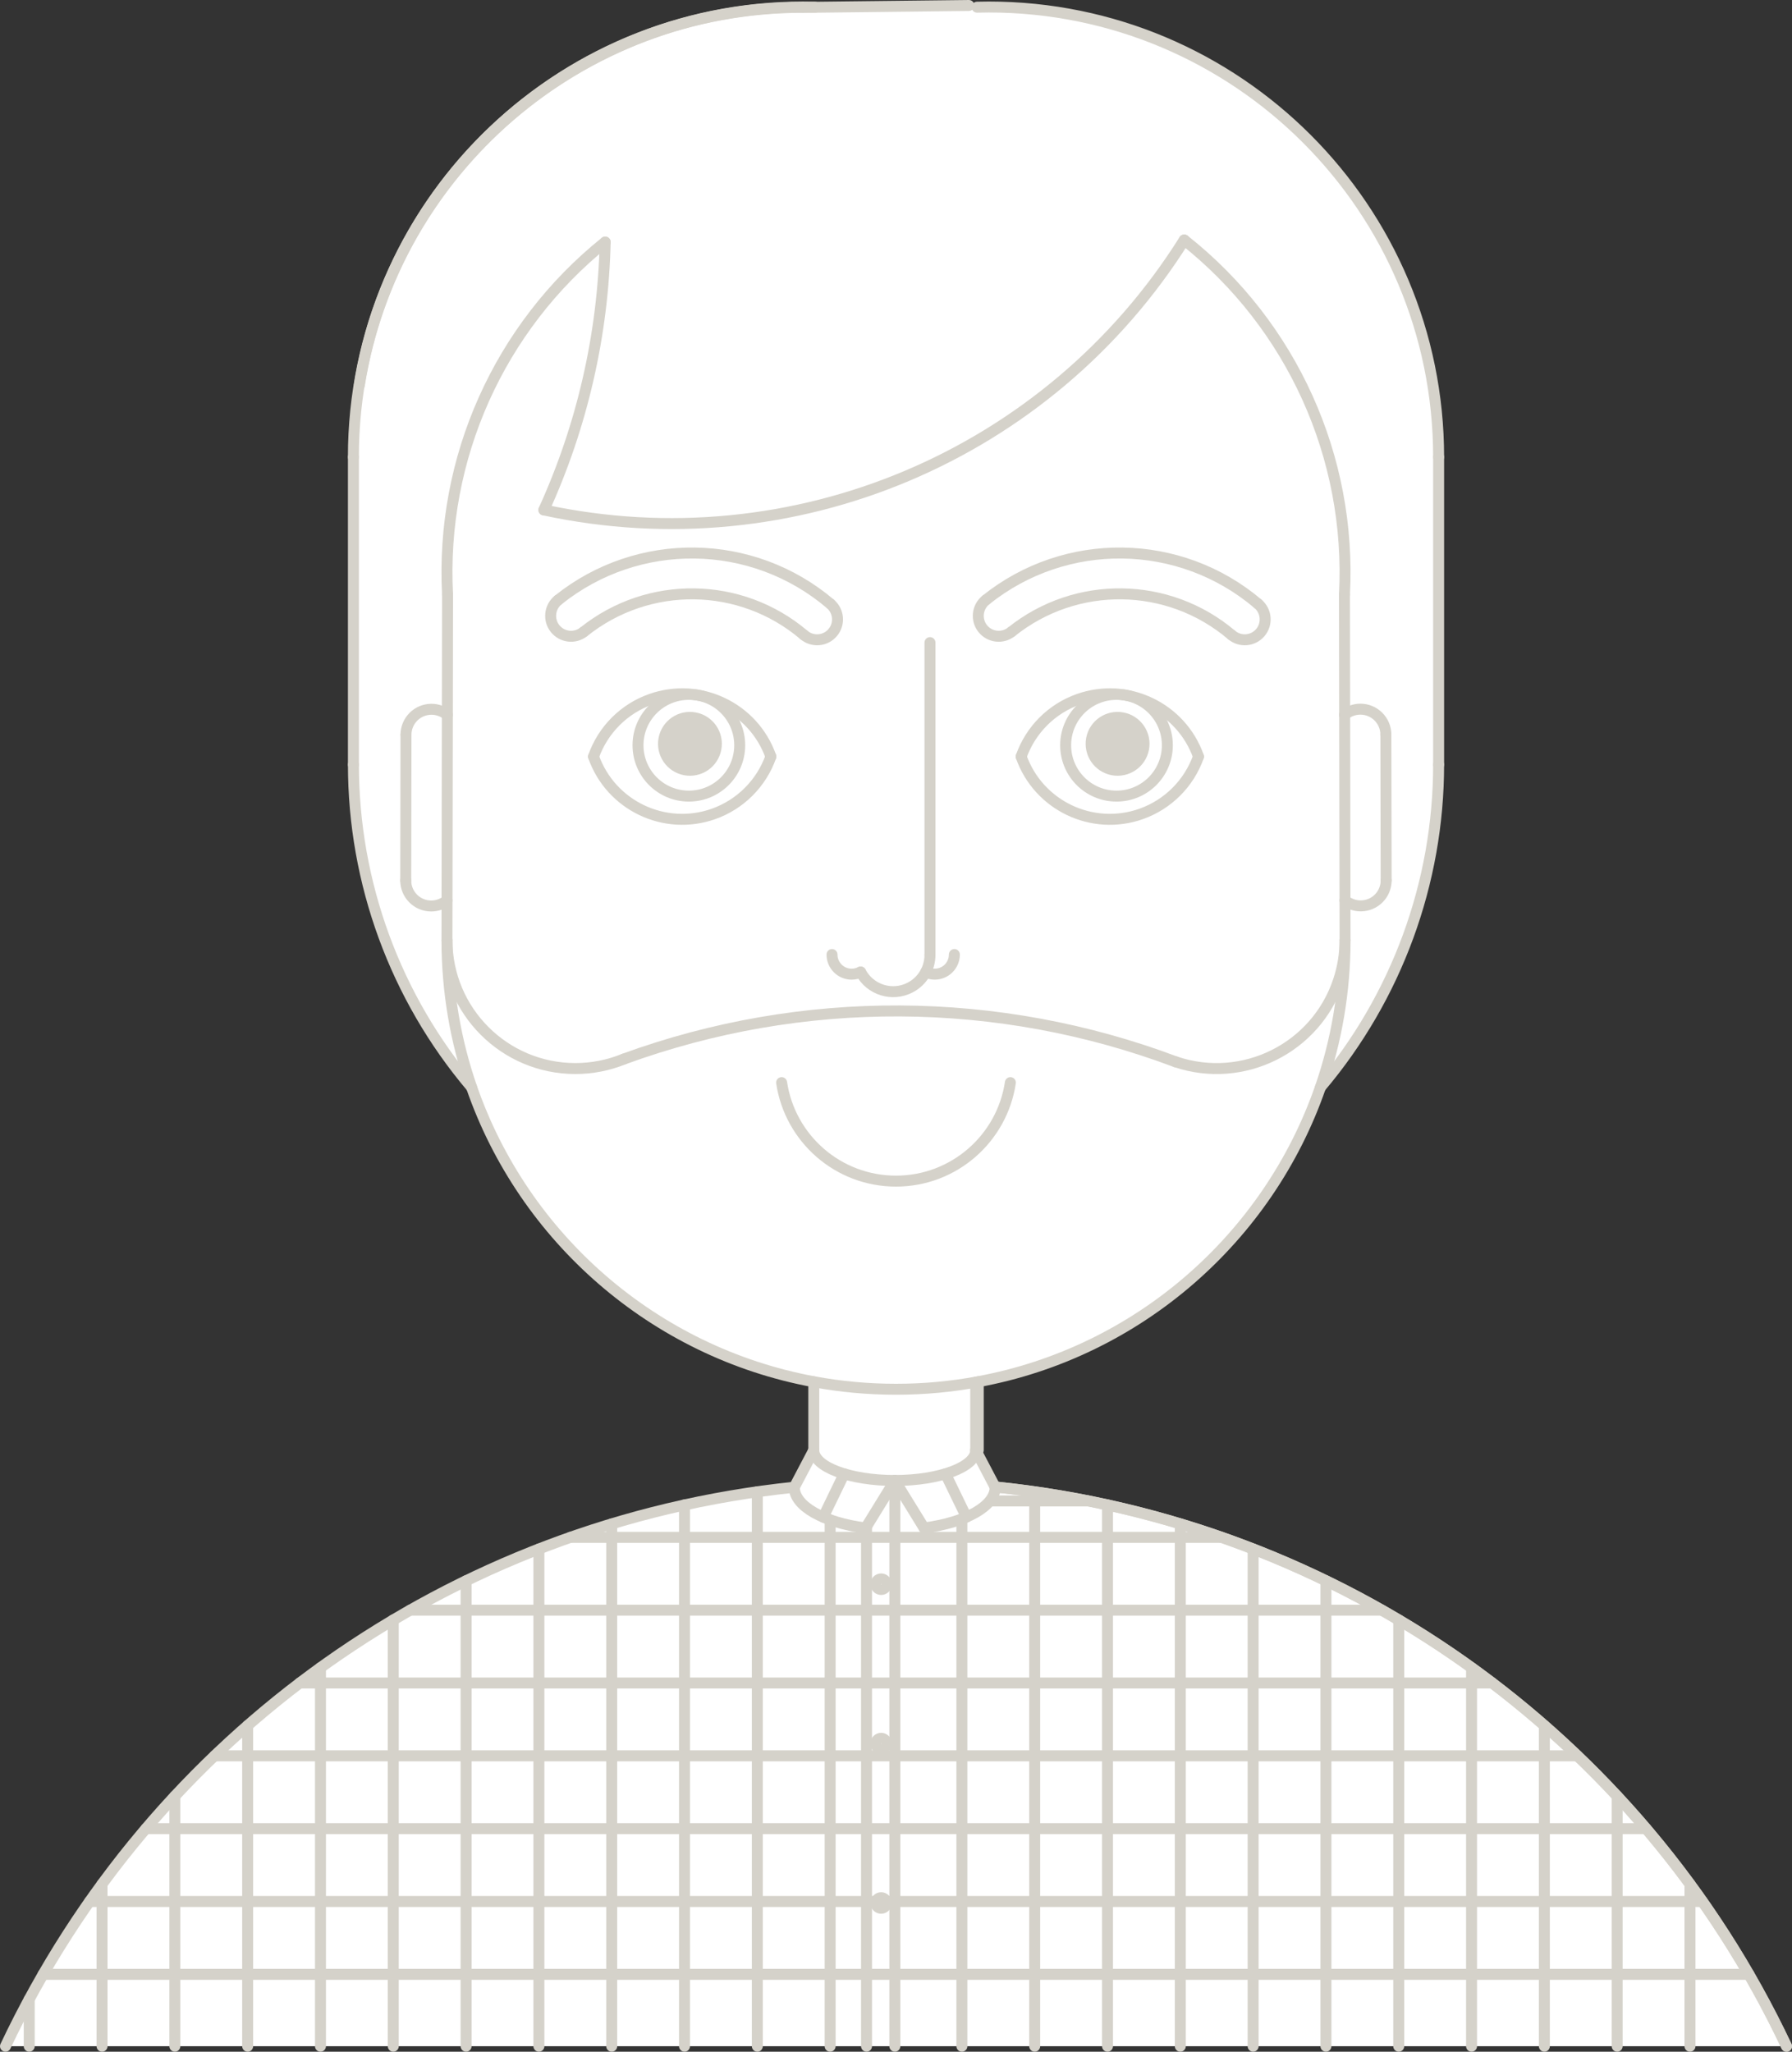 <?xml version="1.0" encoding="utf-8"?>
<!-- Generator: Adobe Illustrator 16.0.0, SVG Export Plug-In . SVG Version: 6.00 Build 0)  -->
<!DOCTYPE svg PUBLIC "-//W3C//DTD SVG 1.1//EN" "http://www.w3.org/Graphics/SVG/1.1/DTD/svg11.dtd">
<svg version="1.1" id="Layer_1" xmlns="http://www.w3.org/2000/svg" xmlns:xlink="http://www.w3.org/1999/xlink" x="0px" y="0px"
	 width="326.943px" height="374.229px" viewBox="0 0 326.943 374.229" enable-background="new 0 0 326.943 374.229"
	 xml:space="preserve">
<rect x="0" y="0" width="326.943" height="374.229" fill="#333333" stroke="none"/>
<path fill="#FFFFFF" d="M178.48,252.03v12.479l-0.359,0.19l-0.101-0.19c0,3.06-6.62,5.53-14.78,5.53
	c-8.159,0-14.77-2.473-14.77-5.53V252.03c4.859,0.899,9.88,1.369,15,1.369c5.13,0,10.149-0.47,15.01-1.38V252.03L178.48,252.03z"/>
<path fill="#FFFFFF" d="M178.12,264.7l3.449,6.567h0.46c62.5,6.49,117.07,45.15,143.91,101.96H1
	c26.851-56.81,81.42-95.47,143.92-101.96l3.551-6.76c0,3.06,6.609,5.53,14.771,5.53c8.159,0,14.779-2.473,14.779-5.53L178.12,264.7z
	"/>
<path fill="#FFFFFF" d="M240.9,198.33c-9.529,27.47-33.26,48.3-62.42,53.688c-4.859,0.91-9.88,1.38-15.01,1.38
	c-5.12,0-10.141-0.47-15-1.369C119.32,246.63,95.58,225.8,86.05,198.33c-13.93-16.45-21.569-37.32-21.569-58.87V83.37
	c0-0.71,0.011-1.41,0.021-2.12c1.181-45.32,38.859-81.11,84.181-79.94v0.01L176.77,1l1.49,0.31c0.71-0.02,1.42-0.03,2.13-0.03
	c45.33,0,82.08,36.75,82.08,82.092v56.09C262.47,161.01,254.82,181.88,240.9,198.33z"/>
<g id="POLYLINE_27_">
	
		<line fill="none" stroke="#D5D2CA" stroke-width="2" stroke-linecap="round" stroke-linejoin="round" stroke-miterlimit="10" x1="245.292" y1="108.428" x2="245.398" y2="171.475"/>
</g>
<g id="SPLINE_10_">
	<path fill="none" stroke="#D5D2CA" stroke-width="2" stroke-linecap="round" stroke-linejoin="round" stroke-miterlimit="10" d="
		M184.338,197.468c-1.514,10.166-10.278,17.969-20.873,17.969c-10.591,0-19.352-7.803-20.862-17.969"/>
</g>
<g id="POLYLINE_26_">
	
		<line fill="none" stroke="#D5D2CA" stroke-width="2" stroke-linecap="round" stroke-linejoin="round" stroke-miterlimit="10" x1="81.654" y1="108.428" x2="81.547" y2="171.475"/>
</g>
<g id="POLYLINE_24_">
	
		<line fill="none" stroke="#D5D2CA" stroke-width="2" stroke-linecap="round" stroke-linejoin="round" stroke-miterlimit="10" x1="178.016" y1="252.114" x2="178.016" y2="264.509"/>
</g>
<g id="SPLINE_9_">
	<path fill="none" stroke="#D5D2CA" stroke-width="2" stroke-linecap="round" stroke-linejoin="round" stroke-miterlimit="10" d="
		M65.567,70.217c6.246-39.045,40.084-68.88,80.893-68.88"/>
</g>
<g id="POLYLINE_23_">
	
		<line fill="none" stroke="#D5D2CA" stroke-width="2" stroke-linecap="round" stroke-linejoin="round" stroke-miterlimit="10" x1="74.071" y1="134.008" x2="74.026" y2="160.604"/>
</g>
<g id="POLYLINE_21_">
	
		<line fill="none" stroke="#D5D2CA" stroke-width="2" stroke-linecap="round" stroke-linejoin="round" stroke-miterlimit="10" x1="252.845" y1="133.987" x2="252.897" y2="160.583"/>
</g>
<g id="ARC_113_">
	<path fill="none" stroke="#D5D2CA" stroke-width="2" stroke-linecap="round" stroke-linejoin="round" stroke-miterlimit="10" d="
		M325.944,373.229c-26.921-56.969-81.713-95.676-144.402-102.012"/>
</g>
<g id="LINE_50_">
	
		<line fill="none" stroke="#D5D2CA" stroke-width="2" stroke-linecap="round" stroke-linejoin="round" stroke-miterlimit="10" x1="169.67" y1="174.172" x2="169.67" y2="117.211"/>
</g>
<g id="ELLIPSE_8_">
	<path fill="none" stroke="#D5D2CA" stroke-width="2" stroke-linecap="round" stroke-linejoin="round" stroke-miterlimit="10" d="
		M168.591,278.7c7.71-0.998,12.976-4.018,12.976-7.434"/>
</g>
<g id="ELLIPSE_7_">
	<path fill="none" stroke="#D5D2CA" stroke-width="2" stroke-linecap="round" stroke-linejoin="round" stroke-miterlimit="10" d="
		M144.917,271.269c0,3.422,5.283,6.443,13.009,7.438"/>
</g>
<g id="LINE_47_">
	
		<line fill="none" stroke="#D5D2CA" stroke-width="2" stroke-linecap="round" stroke-linejoin="round" stroke-miterlimit="10" x1="157.926" y1="278.704" x2="163.261" y2="270.044"/>
</g>
<g id="LINE_46_">
	
		<line fill="none" stroke="#D5D2CA" stroke-width="2" stroke-linecap="round" stroke-linejoin="round" stroke-miterlimit="10" x1="168.596" y1="278.704" x2="163.261" y2="270.044"/>
</g>
<g id="ARC_111_">
	<path fill="none" stroke="#D5D2CA" stroke-width="2" stroke-linecap="round" stroke-linejoin="round" stroke-miterlimit="10" d="
		M157.017,177.292c1.724,3.282,5.779,4.545,9.062,2.82c2.208-1.158,3.591-3.446,3.591-5.94"/>
</g>
<g id="ARC_110_">
	<path fill="none" stroke="#D5D2CA" stroke-width="2" stroke-linecap="round" stroke-linejoin="round" stroke-miterlimit="10" d="
		M151.796,174.108c0,1.979,1.604,3.582,3.581,3.582c0.57,0,1.133-0.137,1.641-0.396"/>
</g>
<g id="ARC_109_">
	<path fill="none" stroke="#D5D2CA" stroke-width="2" stroke-linecap="round" stroke-linejoin="round" stroke-miterlimit="10" d="
		M168.902,177.292c1.76,0.902,3.919,0.214,4.823-1.546c0.263-0.509,0.397-1.068,0.397-1.641"/>
</g>
<g id="ARC_108_">
	<path fill="none" stroke="#D5D2CA" stroke-width="2" stroke-linecap="round" stroke-linejoin="round" stroke-miterlimit="10" d="
		M214.525,193.688c-32.424-12.21-68.152-12.395-100.703-0.52"/>
</g>
<g id="ARC_107_">
	<path fill="none" stroke="#D5D2CA" stroke-width="2" stroke-linecap="round" stroke-linejoin="round" stroke-miterlimit="10" d="
		M81.547,171.446c-0.011,12.941,10.471,23.444,23.41,23.456c3.039,0.004,6.05-0.586,8.863-1.73"/>
</g>
<g id="ARC_106_">
	<path fill="none" stroke="#D5D2CA" stroke-width="2" stroke-linecap="round" stroke-linejoin="round" stroke-miterlimit="10" d="
		M214.525,193.688c12.271,4.109,25.554-2.508,29.661-14.778c0.805-2.406,1.215-4.928,1.212-7.465"/>
</g>
<g id="ARC_105_">
	<path fill="none" stroke="#D5D2CA" stroke-width="2" stroke-linecap="round" stroke-linejoin="round" stroke-miterlimit="10" d="
		M224.693,115.815c-11.523-9.777-28.36-10.02-40.16-0.571"/>
</g>
<g id="ARC_104_">
	<path fill="none" stroke="#D5D2CA" stroke-width="2" stroke-linecap="round" stroke-linejoin="round" stroke-miterlimit="10" d="
		M229.51,110.137c-14.241-12.084-35.051-12.381-49.631-0.709"/>
</g>
<g id="ARC_103_">
	<path fill="none" stroke="#D5D2CA" stroke-width="2" stroke-linecap="round" stroke-linejoin="round" stroke-miterlimit="10" d="
		M99.225,93.011c6.999-15.36,10.806-31.981,11.188-48.854"/>
</g>
<g id="ARC_102_">
	<path fill="none" stroke="#D5D2CA" stroke-width="2" stroke-linecap="round" stroke-linejoin="round" stroke-miterlimit="10" d="
		M110.413,44.156c-19.363,15.556-30.064,39.472-28.76,64.271"/>
</g>
<g id="ARC_101_">
	<path fill="none" stroke="#D5D2CA" stroke-width="2" stroke-linecap="round" stroke-linejoin="round" stroke-miterlimit="10" d="
		M245.292,108.428c1.314-25.016-9.58-49.115-29.23-64.65"/>
</g>
<g id="ARC_100_">
	<path fill="none" stroke="#D5D2CA" stroke-width="2" stroke-linecap="round" stroke-linejoin="round" stroke-miterlimit="10" d="
		M179.879,109.428c-1.604,1.284-1.864,3.628-0.581,5.233c1.285,1.604,3.63,1.862,5.232,0.58"/>
</g>
<g id="ARC_99_">
	<path fill="none" stroke="#D5D2CA" stroke-width="2" stroke-linecap="round" stroke-linejoin="round" stroke-miterlimit="10" d="
		M224.693,115.815c1.566,1.329,3.917,1.139,5.247-0.43s1.138-3.918-0.431-5.248"/>
</g>
<g id="ARC_98_">
	<path fill="none" stroke="#D5D2CA" stroke-width="2" stroke-linecap="round" stroke-linejoin="round" stroke-miterlimit="10" d="
		M74.026,160.604c-0.004,2.565,2.072,4.646,4.637,4.651c1.054,0.002,2.073-0.354,2.897-1.011"/>
</g>
<g id="ARC_97_">
	<path fill="none" stroke="#D5D2CA" stroke-width="2" stroke-linecap="round" stroke-linejoin="round" stroke-miterlimit="10" d="
		M99.225,93.011c45.423,9.795,92.12-9.882,116.835-49.233"/>
</g>
<g id="ARC_96_">
	<path fill="none" stroke="#D5D2CA" stroke-width="2" stroke-linecap="round" stroke-linejoin="round" stroke-miterlimit="10" d="
		M146.67,115.815c-11.523-9.777-28.36-10.02-40.161-0.571"/>
</g>
<g id="ARC_95_">
	<path fill="none" stroke="#D5D2CA" stroke-width="2" stroke-linecap="round" stroke-linejoin="round" stroke-miterlimit="10" d="
		M151.487,110.137c-14.239-12.084-35.049-12.381-49.63-0.709"/>
</g>
<g id="ARC_94_">
	<path fill="none" stroke="#D5D2CA" stroke-width="2" stroke-linecap="round" stroke-linejoin="round" stroke-miterlimit="10" d="
		M101.857,109.428c-1.604,1.284-1.863,3.628-0.58,5.233c1.285,1.604,3.628,1.862,5.231,0.58"/>
</g>
<g id="ARC_93_">
	<path fill="none" stroke="#D5D2CA" stroke-width="2" stroke-linecap="round" stroke-linejoin="round" stroke-miterlimit="10" d="
		M146.67,115.815c1.567,1.329,3.917,1.139,5.248-0.43c1.329-1.568,1.138-3.918-0.433-5.248"/>
</g>
<g id="LINE_45_">
	
		<line fill="none" stroke="#D5D2CA" stroke-width="2" stroke-linecap="round" stroke-linejoin="round" stroke-miterlimit="10" x1="163.261" y1="270.044" x2="163.261" y2="373.229"/>
</g>
<g id="CIRCLE_5_">
	<path fill="none" stroke="#D5D2CA" stroke-width="2" stroke-linecap="round" stroke-linejoin="round" stroke-miterlimit="10" d="
		M161.723,288.958c0-0.531-0.431-0.963-0.963-0.963c-0.533,0-0.966,0.432-0.966,0.963c0,0.533,0.433,0.965,0.966,0.965
		C161.293,289.923,161.723,289.491,161.723,288.958L161.723,288.958z"/>
</g>
<g id="CIRCLE_4_">
	<path fill="none" stroke="#D5D2CA" stroke-width="2" stroke-linecap="round" stroke-linejoin="round" stroke-miterlimit="10" d="
		M161.723,318.031c0-0.532-0.431-0.967-0.963-0.967c-0.533,0-0.966,0.434-0.966,0.967c0,0.531,0.433,0.963,0.966,0.963
		C161.293,318.993,161.723,318.563,161.723,318.031L161.723,318.031z"/>
</g>
<g id="CIRCLE_3_">
	<path fill="none" stroke="#D5D2CA" stroke-width="2" stroke-linecap="round" stroke-linejoin="round" stroke-miterlimit="10" d="
		M161.723,347.103c0-0.531-0.431-0.963-0.963-0.963c-0.533,0-0.966,0.432-0.966,0.963c0,0.533,0.433,0.965,0.966,0.965
		C161.293,348.068,161.723,347.636,161.723,347.103L161.723,347.103z"/>
</g>
<g id="LINE_44_">
	
		<line fill="none" stroke="#D5D2CA" stroke-width="2" stroke-linecap="round" stroke-linejoin="round" stroke-miterlimit="10" x1="151.454" y1="373.229" x2="151.454" y2="277.216"/>
</g>
<g id="LINE_43_">
	
		<line fill="none" stroke="#D5D2CA" stroke-width="2" stroke-linecap="round" stroke-linejoin="round" stroke-miterlimit="10" x1="138.17" y1="373.229" x2="138.17" y2="272.097"/>
</g>
<g id="LINE_42_">
	
		<line fill="none" stroke="#D5D2CA" stroke-width="2" stroke-linecap="round" stroke-linejoin="round" stroke-miterlimit="10" x1="124.886" y1="373.229" x2="124.886" y2="274.499"/>
</g>
<g id="LINE_41_">
	
		<line fill="none" stroke="#D5D2CA" stroke-width="2" stroke-linecap="round" stroke-linejoin="round" stroke-miterlimit="10" x1="111.604" y1="373.229" x2="111.604" y2="277.956"/>
</g>
<g id="LINE_40_">
	
		<line fill="none" stroke="#D5D2CA" stroke-width="2" stroke-linecap="round" stroke-linejoin="round" stroke-miterlimit="10" x1="98.32" y1="373.229" x2="98.32" y2="282.536"/>
</g>
<g id="LINE_39_">
	
		<line fill="none" stroke="#D5D2CA" stroke-width="2" stroke-linecap="round" stroke-linejoin="round" stroke-miterlimit="10" x1="85.036" y1="373.229" x2="85.036" y2="288.331"/>
</g>
<g id="LINE_38_">
	
		<line fill="none" stroke="#D5D2CA" stroke-width="2" stroke-linecap="round" stroke-linejoin="round" stroke-miterlimit="10" x1="71.75" y1="373.229" x2="71.75" y2="295.478"/>
</g>
<g id="LINE_37_">
	
		<line fill="none" stroke="#D5D2CA" stroke-width="2" stroke-linecap="round" stroke-linejoin="round" stroke-miterlimit="10" x1="58.468" y1="373.229" x2="58.468" y2="304.179"/>
</g>
<g id="LINE_36_">
	
		<line fill="none" stroke="#D5D2CA" stroke-width="2" stroke-linecap="round" stroke-linejoin="round" stroke-miterlimit="10" x1="45.184" y1="373.229" x2="45.184" y2="314.731"/>
</g>
<g id="LINE_35_">
	
		<line fill="none" stroke="#D5D2CA" stroke-width="2" stroke-linecap="round" stroke-linejoin="round" stroke-miterlimit="10" x1="31.9" y1="373.229" x2="31.9" y2="327.612"/>
</g>
<g id="LINE_34_">
	
		<line fill="none" stroke="#D5D2CA" stroke-width="2" stroke-linecap="round" stroke-linejoin="round" stroke-miterlimit="10" x1="18.618" y1="373.229" x2="18.618" y2="343.663"/>
</g>
<g id="LINE_33_">
	
		<line fill="none" stroke="#D5D2CA" stroke-width="2" stroke-linecap="round" stroke-linejoin="round" stroke-miterlimit="10" x1="5.333" y1="373.229" x2="5.333" y2="364.661"/>
</g>
<g id="LINE_32_">
	
		<line fill="none" stroke="#D5D2CA" stroke-width="2" stroke-linecap="round" stroke-linejoin="round" stroke-miterlimit="10" x1="7.875" y1="360.115" x2="163.261" y2="360.115"/>
</g>
<g id="LINE_31_">
	
		<line fill="none" stroke="#D5D2CA" stroke-width="2" stroke-linecap="round" stroke-linejoin="round" stroke-miterlimit="10" x1="16.345" y1="346.829" x2="163.261" y2="346.829"/>
</g>
<g id="LINE_30_">
	
		<line fill="none" stroke="#D5D2CA" stroke-width="2" stroke-linecap="round" stroke-linejoin="round" stroke-miterlimit="10" x1="26.62" y1="333.548" x2="163.261" y2="333.548"/>
</g>
<g id="LINE_29_">
	
		<line fill="none" stroke="#D5D2CA" stroke-width="2" stroke-linecap="round" stroke-linejoin="round" stroke-miterlimit="10" x1="39.14" y1="320.265" x2="163.261" y2="320.265"/>
</g>
<g id="LINE_28_">
	
		<line fill="none" stroke="#D5D2CA" stroke-width="2" stroke-linecap="round" stroke-linejoin="round" stroke-miterlimit="10" x1="54.683" y1="306.979" x2="163.261" y2="306.979"/>
</g>
<g id="LINE_27_">
	
		<line fill="none" stroke="#D5D2CA" stroke-width="2" stroke-linecap="round" stroke-linejoin="round" stroke-miterlimit="10" x1="74.821" y1="293.696" x2="163.261" y2="293.696"/>
</g>
<g id="LINE_26_">
	
		<line fill="none" stroke="#D5D2CA" stroke-width="2" stroke-linecap="round" stroke-linejoin="round" stroke-miterlimit="10" x1="104.059" y1="280.413" x2="163.261" y2="280.413"/>
</g>
<g id="LINE_25_">
	
		<line fill="none" stroke="#D5D2CA" stroke-width="2" stroke-linecap="round" stroke-linejoin="round" stroke-miterlimit="10" x1="154.015" y1="268.831" x2="150.196" y2="276.724"/>
</g>
<g id="LINE_24_">
	
		<line fill="none" stroke="#D5D2CA" stroke-width="2" stroke-linecap="round" stroke-linejoin="round" stroke-miterlimit="10" x1="158.095" y1="278.431" x2="158.095" y2="373.229"/>
</g>
<g id="LINE_23_">
	
		<line fill="none" stroke="#D5D2CA" stroke-width="2" stroke-linecap="round" stroke-linejoin="round" stroke-miterlimit="10" x1="175.492" y1="373.229" x2="175.492" y2="277.216"/>
</g>
<g id="LINE_22_">
	
		<line fill="none" stroke="#D5D2CA" stroke-width="2" stroke-linecap="round" stroke-linejoin="round" stroke-miterlimit="10" x1="188.775" y1="373.229" x2="188.775" y2="272.097"/>
</g>
<g id="LINE_21_">
	
		<line fill="none" stroke="#D5D2CA" stroke-width="2" stroke-linecap="round" stroke-linejoin="round" stroke-miterlimit="10" x1="202.059" y1="373.229" x2="202.059" y2="274.499"/>
</g>
<g id="LINE_20_">
	
		<line fill="none" stroke="#D5D2CA" stroke-width="2" stroke-linecap="round" stroke-linejoin="round" stroke-miterlimit="10" x1="215.342" y1="373.229" x2="215.342" y2="277.956"/>
</g>
<g id="LINE_19_">
	
		<line fill="none" stroke="#D5D2CA" stroke-width="2" stroke-linecap="round" stroke-linejoin="round" stroke-miterlimit="10" x1="228.627" y1="373.229" x2="228.627" y2="282.536"/>
</g>
<g id="LINE_18_">
	
		<line fill="none" stroke="#D5D2CA" stroke-width="2" stroke-linecap="round" stroke-linejoin="round" stroke-miterlimit="10" x1="241.911" y1="373.229" x2="241.911" y2="288.331"/>
</g>
<g id="LINE_17_">
	
		<line fill="none" stroke="#D5D2CA" stroke-width="2" stroke-linecap="round" stroke-linejoin="round" stroke-miterlimit="10" x1="255.194" y1="373.229" x2="255.194" y2="295.478"/>
</g>
<g id="LINE_16_">
	
		<line fill="none" stroke="#D5D2CA" stroke-width="2" stroke-linecap="round" stroke-linejoin="round" stroke-miterlimit="10" x1="268.478" y1="373.229" x2="268.478" y2="304.179"/>
</g>
<g id="LINE_15_">
	
		<line fill="none" stroke="#D5D2CA" stroke-width="2" stroke-linecap="round" stroke-linejoin="round" stroke-miterlimit="10" x1="281.761" y1="373.229" x2="281.761" y2="314.731"/>
</g>
<g id="LINE_14_">
	
		<line fill="none" stroke="#D5D2CA" stroke-width="2" stroke-linecap="round" stroke-linejoin="round" stroke-miterlimit="10" x1="295.045" y1="373.229" x2="295.045" y2="327.612"/>
</g>
<g id="LINE_13_">
	
		<line fill="none" stroke="#D5D2CA" stroke-width="2" stroke-linecap="round" stroke-linejoin="round" stroke-miterlimit="10" x1="308.329" y1="373.229" x2="308.329" y2="343.663"/>
</g>
<g id="LINE_12_">
	
		<line fill="none" stroke="#D5D2CA" stroke-width="2" stroke-linecap="round" stroke-linejoin="round" stroke-miterlimit="10" x1="319.072" y1="360.115" x2="163.684" y2="360.115"/>
</g>
<g id="LINE_11_">
	
		<line fill="none" stroke="#D5D2CA" stroke-width="2" stroke-linecap="round" stroke-linejoin="round" stroke-miterlimit="10" x1="310.6" y1="346.829" x2="163.684" y2="346.829"/>
</g>
<g id="LINE_10_">
	
		<line fill="none" stroke="#D5D2CA" stroke-width="2" stroke-linecap="round" stroke-linejoin="round" stroke-miterlimit="10" x1="300.327" y1="333.548" x2="163.684" y2="333.548"/>
</g>
<g id="LINE_9_">
	
		<line fill="none" stroke="#D5D2CA" stroke-width="2" stroke-linecap="round" stroke-linejoin="round" stroke-miterlimit="10" x1="287.805" y1="320.265" x2="163.684" y2="320.265"/>
</g>
<g id="LINE_8_">
	
		<line fill="none" stroke="#D5D2CA" stroke-width="2" stroke-linecap="round" stroke-linejoin="round" stroke-miterlimit="10" x1="272.263" y1="306.979" x2="163.684" y2="306.979"/>
</g>
<g id="LINE_7_">
	
		<line fill="none" stroke="#D5D2CA" stroke-width="2" stroke-linecap="round" stroke-linejoin="round" stroke-miterlimit="10" x1="252.125" y1="293.696" x2="163.684" y2="293.696"/>
</g>
<g id="LINE_6_">
	
		<line fill="none" stroke="#D5D2CA" stroke-width="2" stroke-linecap="round" stroke-linejoin="round" stroke-miterlimit="10" x1="222.886" y1="280.413" x2="163.684" y2="280.413"/>
</g>
<g id="LINE_5_">
	
		<line fill="none" stroke="#D5D2CA" stroke-width="2" stroke-linecap="round" stroke-linejoin="round" stroke-miterlimit="10" x1="198.588" y1="273.772" x2="181.05" y2="273.772"/>
</g>
<g id="LINE_4_">
	
		<line fill="none" stroke="#D5D2CA" stroke-width="2" stroke-linecap="round" stroke-linejoin="round" stroke-miterlimit="10" x1="172.506" y1="268.831" x2="176.327" y2="276.724"/>
</g>
<g id="ARC_87_">
	<path fill="none" stroke="#D5D2CA" stroke-width="2" stroke-linecap="round" stroke-linejoin="round" stroke-miterlimit="10" d="
		M81.618,130.391c-2.002-1.603-4.926-1.28-6.528,0.722c-0.656,0.821-1.018,1.844-1.02,2.896"/>
</g>
<g id="ARC_86_">
	<path fill="none" stroke="#D5D2CA" stroke-width="2" stroke-linecap="round" stroke-linejoin="round" stroke-miterlimit="10" d="
		M245.364,164.226c2.008,1.595,4.929,1.263,6.524-0.745c0.654-0.82,1.011-1.845,1.009-2.896"/>
</g>
<g id="ARC_85_">
	<path fill="none" stroke="#D5D2CA" stroke-width="2" stroke-linecap="round" stroke-linejoin="round" stroke-miterlimit="10" d="
		M252.845,133.987c-0.005-2.562-2.089-4.641-4.651-4.635c-1.053,0.002-2.072,0.361-2.896,1.021"/>
</g>
<g id="HATCH_5_">
	
		<path fill="#D5D2CA" stroke="#D5D2CA" stroke-width="2" stroke-linecap="round" stroke-linejoin="round" stroke-miterlimit="10" d="
		M208.639,136.575c-0.499,2.616-3.027,4.336-5.641,3.839c-2.623-0.504-4.337-3.022-3.845-5.646c0.498-2.618,3.028-4.332,5.641-3.832
		C207.418,131.434,209.138,133.958,208.639,136.575z"/>
</g>
<g id="HATCH_4_">
	
		<path fill="#D5D2CA" stroke="#D5D2CA" stroke-width="2" stroke-linecap="round" stroke-linejoin="round" stroke-miterlimit="10" d="
		M130.612,136.575c-0.493,2.616-3.021,4.336-5.635,3.839c-2.623-0.504-4.337-3.022-3.838-5.646c0.498-2.618,3.021-4.332,5.64-3.832
		C129.396,131.434,131.116,133.958,130.612,136.575z"/>
</g>
<g id="ARC_84_">
	<path fill="none" stroke="#D5D2CA" stroke-width="2" stroke-linecap="round" stroke-linejoin="round" stroke-miterlimit="10" d="
		M218.663,138c-3.158-8.938-12.963-13.618-21.897-10.46c-4.889,1.729-8.731,5.572-10.459,10.46"/>
</g>
<g id="ARC_83_">
	<path fill="none" stroke="#D5D2CA" stroke-width="2" stroke-linecap="round" stroke-linejoin="round" stroke-miterlimit="10" d="
		M186.305,138c3.158,8.936,12.964,13.618,21.898,10.46c4.887-1.729,8.729-5.572,10.458-10.46"/>
</g>
<g id="CIRCLE_2_">
	<path fill="none" stroke="#D5D2CA" stroke-width="2" stroke-linecap="round" stroke-linejoin="round" stroke-miterlimit="10" d="
		M212.98,135.933c0-5.124-4.153-9.279-9.279-9.279c-5.124,0-9.278,4.155-9.278,9.279s4.154,9.279,9.278,9.279
		C208.826,145.212,212.98,141.057,212.98,135.933L212.98,135.933z"/>
</g>
<g id="ARC_82_">
	<path fill="none" stroke="#D5D2CA" stroke-width="2" stroke-linecap="round" stroke-linejoin="round" stroke-miterlimit="10" d="
		M140.641,138c-3.159-8.938-12.964-13.618-21.898-10.46c-4.888,1.729-8.729,5.572-10.459,10.46"/>
</g>
<g id="ARC_80_">
	<path fill="none" stroke="#D5D2CA" stroke-width="2" stroke-linecap="round" stroke-linejoin="round" stroke-miterlimit="10" d="
		M108.283,138c3.158,8.936,12.963,13.618,21.897,10.46c4.888-1.729,8.73-5.572,10.46-10.46"/>
</g>
<g id="CIRCLE_1_">
	<path fill="none" stroke="#D5D2CA" stroke-width="2" stroke-linecap="round" stroke-linejoin="round" stroke-miterlimit="10" d="
		M134.957,135.933c0-5.124-4.152-9.279-9.277-9.279c-5.126,0-9.279,4.155-9.279,9.279s4.153,9.279,9.279,9.279
		C130.803,145.212,134.957,141.057,134.957,135.933L134.957,135.933z"/>
</g>
<path fill="none" stroke="#D5D2CA" stroke-width="2" stroke-linecap="round" stroke-linejoin="round" stroke-miterlimit="10" d="
	M245.4,171.48c0,9.41-1.59,18.44-4.5,26.852c-9.529,27.47-33.26,48.3-62.42,53.688c-4.859,0.91-9.88,1.38-15.01,1.38
	c-5.12,0-10.141-0.47-15-1.369c-29.15-5.398-52.891-26.229-62.421-53.698c-2.909-8.41-4.5-17.44-4.5-26.852"/>
<line fill="none" stroke="#D5D2CA" stroke-width="2" stroke-linecap="round" stroke-linejoin="round" stroke-miterlimit="10" x1="148.47" y1="252.03" x2="148.47" y2="264.51"/>
<line fill="none" stroke="#D5D2CA" stroke-width="2" stroke-linecap="round" stroke-linejoin="round" stroke-miterlimit="10" x1="178.48" y1="252.03" x2="178.48" y2="264.51"/>
<path fill="none" stroke="#D5D2CA" stroke-width="2" stroke-linecap="round" stroke-linejoin="round" stroke-miterlimit="10" d="
	M144.92,271.27C82.42,277.76,27.85,316.42,1,373.229"/>
<path fill="none" stroke="#D5D2CA" stroke-width="2" stroke-linecap="round" stroke-linejoin="round" stroke-miterlimit="10" d="
	M148.47,264.51c0,3.06,6.609,5.53,14.771,5.53c8.159,0,14.779-2.473,14.779-5.53c0-0.01,0-0.03,0-0.04"/>
<line fill="none" stroke="#D5D2CA" stroke-width="2" stroke-linecap="round" stroke-linejoin="round" stroke-miterlimit="10" x1="148.47" y1="264.51" x2="144.92" y2="271.27"/>
<polyline fill="none" stroke="#D5D2CA" stroke-width="2" stroke-linecap="round" stroke-linejoin="round" stroke-miterlimit="10" points="
	178.02,264.51 178.12,264.7 181.57,271.27 "/>
<path fill="none" stroke="#D5D2CA" stroke-width="2" stroke-linecap="round" stroke-linejoin="round" stroke-miterlimit="10" d="
	M325.94,373.229c-26.84-56.81-81.41-95.47-143.91-101.96"/>
<polyline fill="none" stroke="#D5D2CA" stroke-width="2" stroke-linecap="round" stroke-linejoin="round" stroke-miterlimit="10" points="
	146.46,1.34 148.68,1.32 176.77,1 "/>
<path fill="none" stroke="#D5D2CA" stroke-width="2" stroke-linecap="round" stroke-linejoin="round" stroke-miterlimit="10" d="
	M148.68,1.31c-45.32-1.17-83,34.62-84.181,79.94c-0.011,0.71-0.021,1.41-0.021,2.12"/>
<line fill="none" stroke="#D5D2CA" stroke-width="2" stroke-linecap="round" stroke-linejoin="round" stroke-miterlimit="10" x1="64.48" y1="83.37" x2="64.48" y2="139.46"/>
<path fill="none" stroke="#D5D2CA" stroke-width="2" stroke-linecap="round" stroke-linejoin="round" stroke-miterlimit="10" d="
	M64.48,139.46c0,21.55,7.641,42.42,21.569,58.87"/>
<line fill="none" stroke="#D5D2CA" stroke-width="2" stroke-linecap="round" stroke-linejoin="round" stroke-miterlimit="10" x1="262.47" y1="83.37" x2="262.47" y2="139.46"/>
<path fill="none" stroke="#D5D2CA" stroke-width="2" stroke-linecap="round" stroke-linejoin="round" stroke-miterlimit="10" d="
	M240.9,198.33c13.92-16.45,21.57-37.32,21.57-58.87"/>
<path fill="none" stroke="#D5D2CA" stroke-width="2" stroke-linecap="round" stroke-linejoin="round" stroke-miterlimit="10" d="
	M262.47,83.37c0-45.342-36.75-82.092-82.08-82.092c-0.71,0-1.42,0.012-2.131,0.03"/>
</svg>

